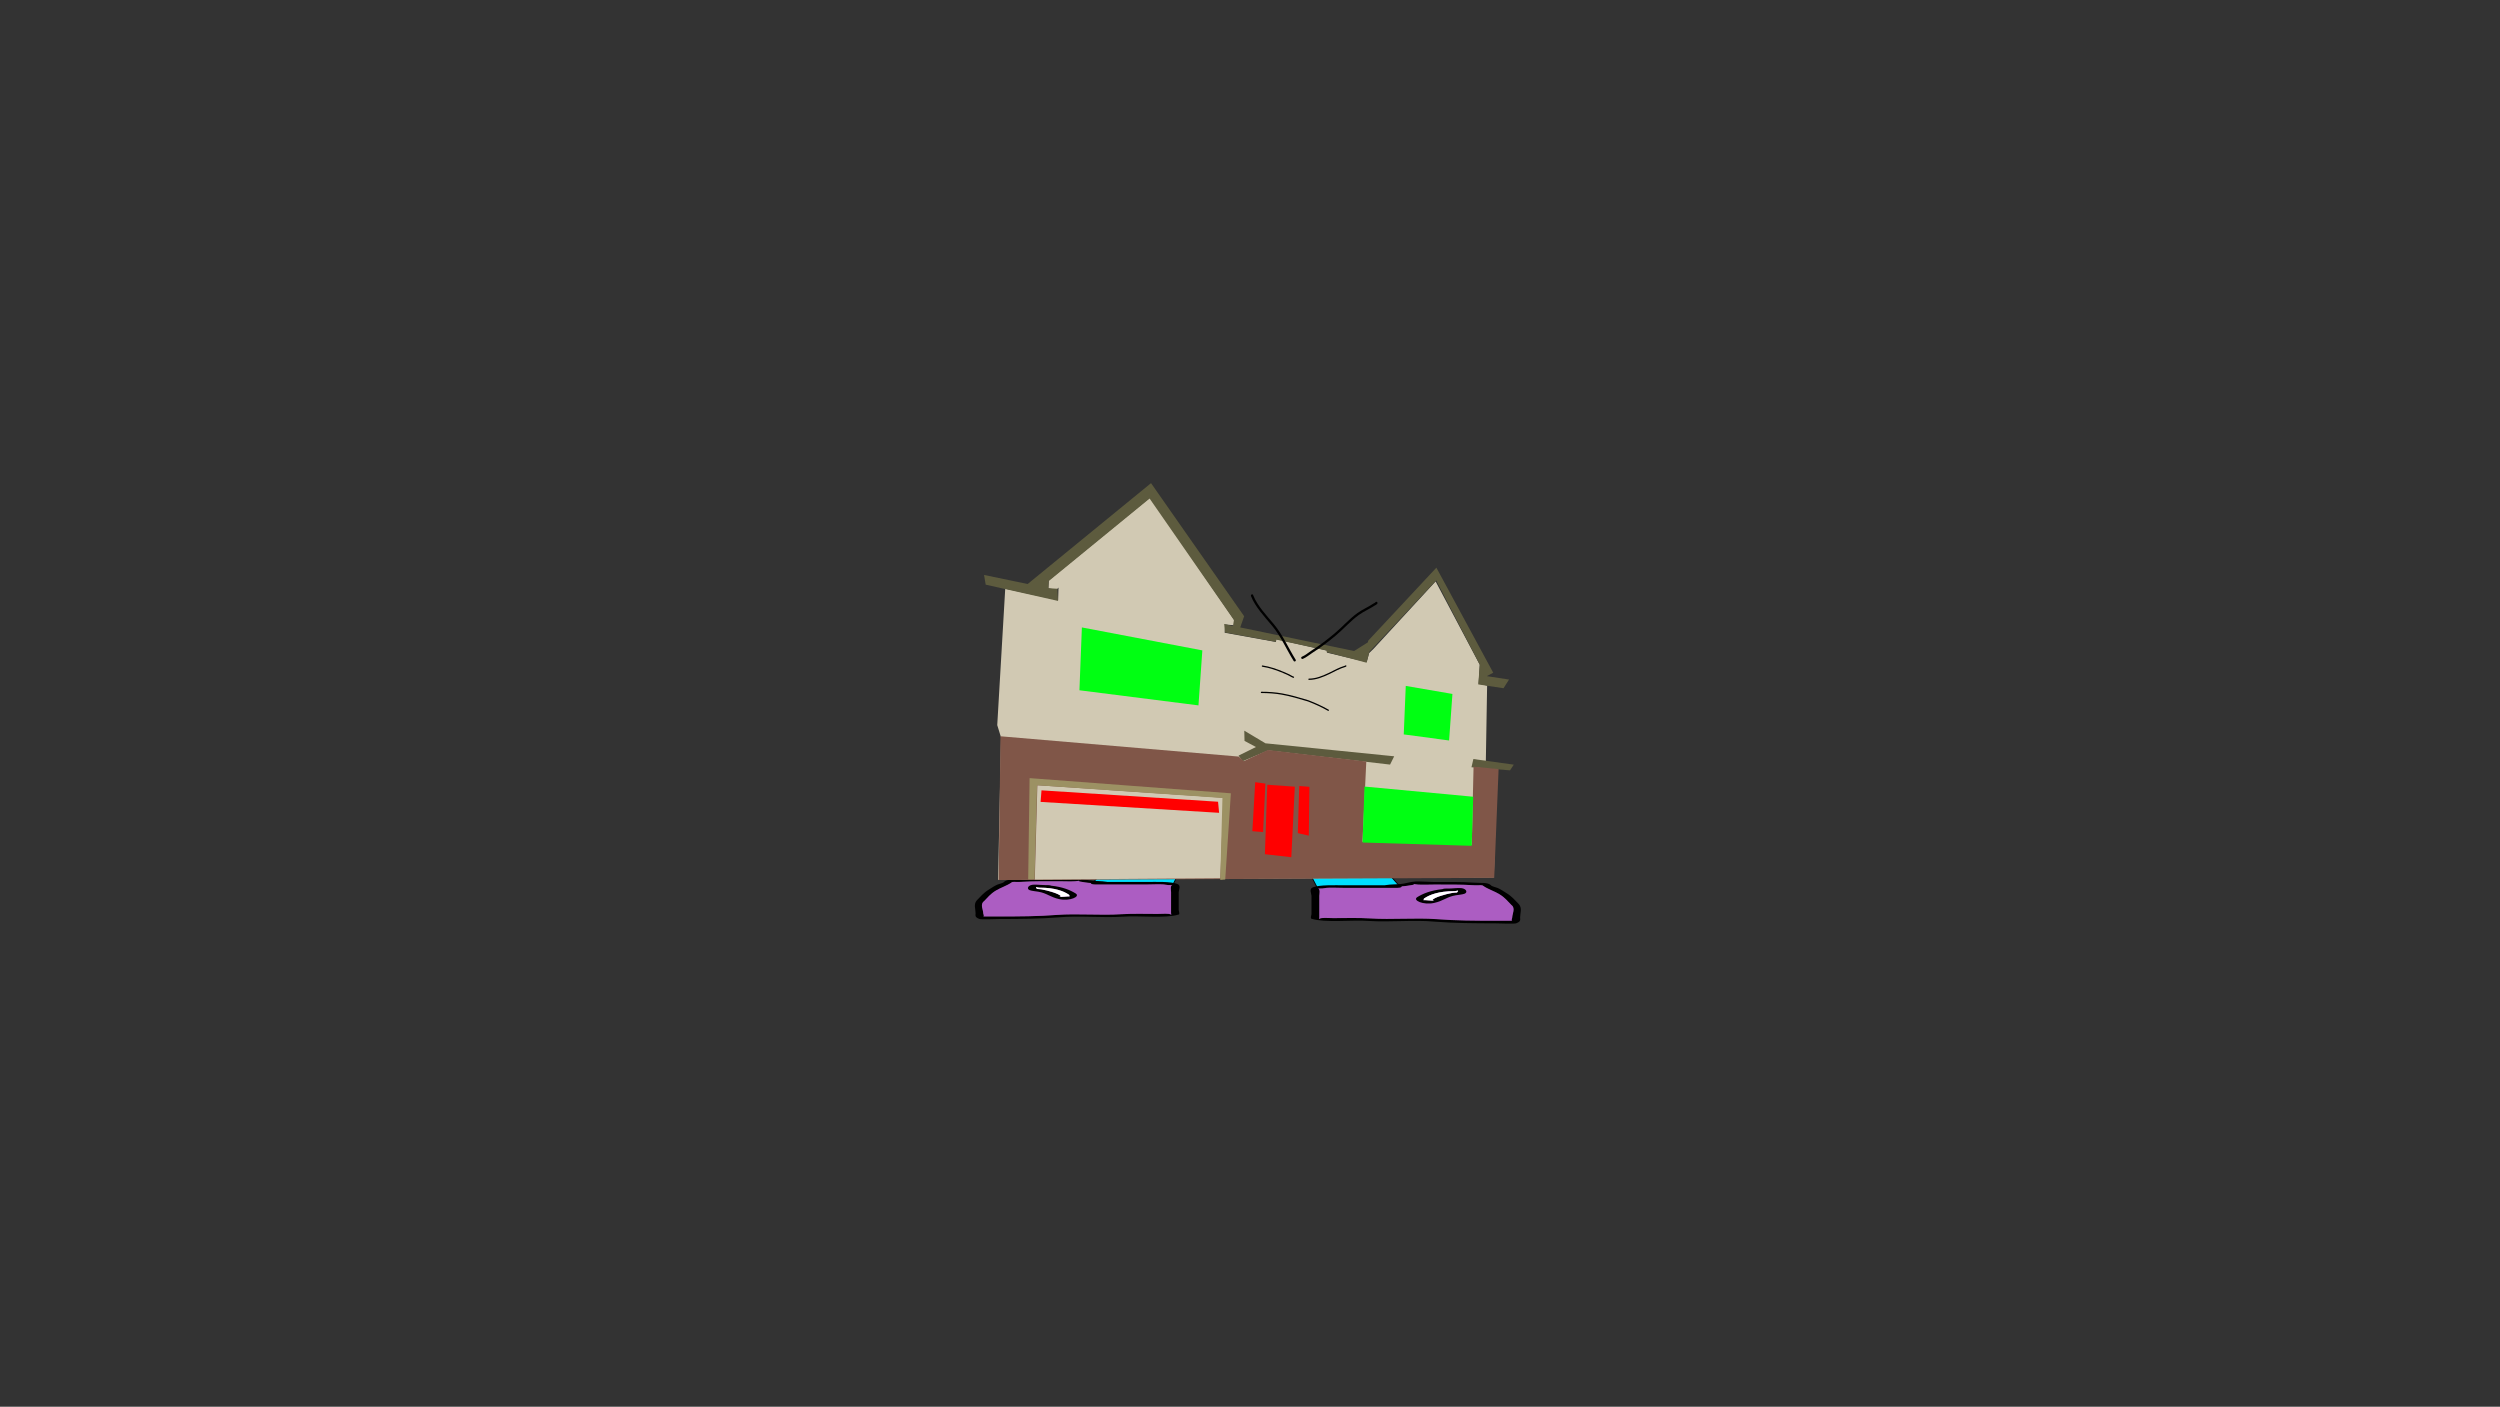 <svg version="1.1" xmlns="http://www.w3.org/2000/svg" xmlns:xlink="http://www.w3.org/1999/xlink" width="2878.25" height="1619.58" viewBox="0,0,2878.25,1619.58"><rect x="0" y="0" width="2878.25" height="1619.58" fill="#333333" stroke="none"/><g transform="translate(1119.125,629.79)"><g data-paper-data="{&quot;isPaintingLayer&quot;:true}" stroke-linejoin="miter" stroke-miterlimit="10" stroke-dasharray="" stroke-dashoffset="0" style="mix-blend-mode: normal"><path d="M-1119.125,989.79v-1619.58h2878.25v1619.58z" fill="none" fill-rule="nonzero" stroke="#000000" stroke-width="0" stroke-linecap="butt"/><path d="M397.238,391.781l-17.649,-33.858l83.831,0.3l30.003,33.559z" data-paper-data="{&quot;index&quot;:null}" fill="#00dfff" fill-rule="nonzero" stroke="#000000" stroke-width="1" stroke-linecap="round"/><path d="M501.397,390.022c-2.269,0.371 -4.499,0.584 -6.708,0.737c0.015,0.057 0.023,0.116 0.023,0.179c0,1.511 -4.619,1.511 -4.619,1.511c-20.401,0 -40.802,0 -61.203,0c-5.25,0 -18.313,-0.686 -22.185,0.218c-2.23,0.521 -3.827,0.469 -6.685,0.537c-0.323,0.008 -0.909,0.024 -1.428,0.034c2.763,0.645 1.428,6.61 1.428,8.277c0,7.052 0,14.104 0,21.156c0,1.259 0,2.519 0,3.778c0,0.504 -0.812,1.939 0,1.511c3.091,-1.628 9.123,-0.753 16.167,-0.756c13.885,-0.006 28.751,-0.492 42.388,0.326c24.903,1.629 51.678,-0.974 76.382,0.842c20.807,1.702 45.713,1.855 67.15,1.855c5.389,0 10.778,0 16.167,0c0.811,0 2.084,-0.036 3.402,-0.075c-1.326,-0.775 0.062,-2.65 0.062,-3.703c0,-3.934 4.031,-10.721 -0.918,-14.256c-4.373,-4.292 -7.14,-8.425 -14.274,-12.706c-5.264,-3.159 -13.458,-5.958 -17.813,-9.096c-2.111,-1.87 -4.002,-0.533 -10.877,-0.966c-15.214,-0.958 -30.474,-0.756 -46.191,-0.756c-5.729,0 -12.924,0.381 -18.477,0c-1.172,-0.08 -3.375,-0.379 -5.026,-0.624c3.02,0.763 -3.871,1.502 -6.766,1.975zM428.889,389.426c15.419,0 30.837,0 46.256,0c0.445,-0.073 0.889,-0.145 1.334,-0.218c5.859,-0.958 11.148,-0.704 16.167,-1.133c6.84,-0.585 10.931,-2.554 17.989,-3.022c4.054,-0.269 15.283,0.596 21.03,0.596c15.583,0 31.149,-0.292 46.191,0.756c8.45,0.588 15.592,-0.559 19.543,2.941c0.583,1.329 5.245,2.16 7.684,3.183c3.727,1.563 6.842,3.878 9.726,5.608c7.149,4.29 10.293,8.702 14.775,13.102c4.006,4.637 1.392,10.388 1.392,15.212c0,2.667 1.285,4.547 -4.619,6.8c-2.059,0.786 -21.079,0 -24.25,0c-22.111,0 -47.946,-0.191 -69.39,-1.945c-23.559,-2.253 -51.602,0.783 -75.953,-0.81c-19.623,-1.446 -49.912,2.406 -65.982,-2.534c-1.591,-0.489 0,-4.484 0,-5.289c0,-7.052 0,-14.104 0,-21.156c0,-2.358 -3.177,-7.987 1.642,-9.743c8.41,-3.064 24.15,-2.347 36.465,-2.347z" data-paper-data="{&quot;index&quot;:null}" fill="#000000" fill-rule="nonzero" stroke="none" stroke-width="1" stroke-linecap="butt"/><path d="M494.625,390.686c2.208,-0.153 4.466,-0.367 6.734,-0.739c2.895,-0.474 9.813,-1.213 6.793,-1.976c1.651,0.245 3.872,0.543 5.044,0.623c5.552,0.381 12.812,0.004 18.541,0.004c15.717,0 31.076,-0.181 46.29,0.777c6.876,0.433 8.78,-0.898 10.892,0.972c4.355,3.137 12.584,5.96 17.847,9.118c7.134,4.281 9.91,8.442 14.283,12.734c4.949,3.535 0.896,10.348 0.896,14.282c0,1.053 -1.397,2.933 -0.071,3.708c-1.318,0.039 -2.593,0.076 -3.404,0.076c-5.389,0 -10.787,0.005 -16.176,0.005c-21.437,0 -46.444,-0.127 -67.251,-1.829c-24.704,-1.815 -51.724,0.773 -76.626,-0.856c-13.637,-0.817 -28.545,-0.349 -42.43,-0.343c-7.044,0.003 -13.082,-0.876 -16.172,0.752c-0.812,0.428 -0.003,-1.01 -0.003,-1.513c0,-1.259 -0.008,-2.525 -0.008,-3.784c0,-7.052 -0.01,-14.146 -0.01,-21.198c0,-1.667 1.35,-7.646 -1.414,-8.292c0.518,-0.01 1.106,-0.027 1.428,-0.035c2.858,-0.068 4.458,-0.019 6.688,-0.54c3.872,-0.904 16.947,-0.225 22.197,-0.225c20.401,0 40.911,-0.03 61.312,-0.03c0,0 4.642,-0.003 4.642,-1.514c0,-0.062 -0.007,-0.122 -0.022,-0.179z" data-paper-data="{&quot;noHover&quot;:false,&quot;origItem&quot;:[&quot;Path&quot;,{&quot;applyMatrix&quot;:true,&quot;segments&quot;:[[[579.60736,595.76373],[0.95609,-0.20262],[0.00646,0.07548]],[[579.61718,596],[0,-0.08208],[0,2]],[[577.61718,598],[0,0],[-8.83333,0]],[[551.11718,598],[8.83333,0],[-2.27308,0]],[[541.51161,598.28885],[1.67648,-1.19621],[-0.96568,0.68904]],[[538.61718,599],[1.23739,-0.09027],[-0.13966,0.01019]],[[537.99901,599.04541],[0.22447,-0.0134],[1.19653,0.85421]],[[538.61718,610],[0,-2.20646],[0,9.33333]],[[538.61718,638],[0,-9.33333],[0,1.66667]],[[538.61718,643],[0,-1.66667],[0,0.66667]],[[538.61718,645],[-0.35177,0.56631],[1.33831,-2.15456]],[[545.61718,644],[-3.04994,0.00386],[6.01206,-0.00761]],[[563.97058,644.43107],[-5.90478,-1.08158],[10.78253,2.15651]],[[597.04254,645.54479],[-10.6965,-2.40266],[9.00888,2.25222]],[[626.11718,648],[-9.28168,0],[2.33333,0]],[[633.11718,648],[-2.33333,0],[0.35109,0]],[[634.59021,647.90091],[-0.5707,0.05184],[-0.57412,-1.02596]],[[634.61718,643],[0,1.39387],[0,-5.20707]],[[634.21982,624.13246],[2.14282,4.67827],[-1.8936,-5.6808]],[[628.03948,607.31672],[3.08887,5.66543],[-2.2791,-4.1802]],[[620.32688,595.27881],[1.8857,4.15235],[-0.91417,-2.47477]],[[615.61718,594],[2.9771,0.57275],[-6.58756,-1.26734]],[[595.61718,593],[6.8054,0],[-2.48058,0]],[[587.61718,593],[2.40395,0.50364],[-0.50743,-0.10631]],[[585.44122,592.1748],[0.71481,0.32365],[1.30749,1.01011]],[[582.51161,594.78885],[1.25365,-0.62682],[-0.98239,0.4912]]],&quot;closed&quot;:true}],&quot;index&quot;:null}" fill="#ac5dc2" fill-rule="nonzero" stroke="none" stroke-width="1" stroke-linecap="butt"/><path d="M559.379,396.226c0,-0.175 -0.064,-0.469 -0.125,-0.757c-0.238,0.117 -0.593,0.217 -1.049,0.302c-1.369,0.455 -3.445,0.455 -3.445,0.455c-17.594,0 -27.756,4.012 -33.976,8.232c-0.732,0.479 -0.667,1.056 -0.667,1.591c0,0.152 -0.045,0.394 -0.093,0.645c0.047,-0.081 0.163,-0.147 0.399,-0.189c1.045,-0.188 10.127,0.962 11.242,0.3c0.335,-0.199 -1.643,-0.236 -1.534,-0.46c1.342,-2.756 15.57,-6.925 22.564,-8.069c1.814,-0.297 3.856,-0.446 5.886,-0.514c-0.794,-0.404 0.799,-1.023 0.799,-1.534zM519.999,406.818c-0.105,0.537 -0.198,1.051 0.118,0.741c0.215,-0.211 -0.096,-0.508 -0.118,-0.741zM512.521,403.106c6.602,-4.072 15.382,-7.784 29.064,-9.245c1.285,-0.657 3.937,-0.657 3.937,-0.657h2.31c5.23,0 7.996,-0.596 13.614,-0.596c7.801,0 9.609,5.075 5.53,6.561c-2.574,0.938 -6.703,1.246 -10.149,1.809c-10.2,1.669 -13.985,6.463 -25.161,8.849c-11.846,2.528 -24.887,-2.962 -19.144,-6.72z" data-paper-data="{&quot;index&quot;:null}" fill="#000000" fill-rule="nonzero" stroke="none" stroke-width="1" stroke-linecap="butt"/><path d="M559.426,395.418c0.061,0.288 0.136,0.586 0.136,0.761c0,0.511 -1.573,1.139 -0.78,1.543c-2.03,0.068 -4.084,0.212 -5.898,0.508c-6.994,1.144 -21.291,5.292 -22.632,8.048c-0.109,0.224 1.649,0.394 1.314,0.593c-1.115,0.662 -10.276,-0.508 -11.321,-0.32c-0.237,0.043 -0.352,0.109 -0.398,0.19c0.049,-0.25 0.085,-0.496 0.085,-0.648c0,-0.535 -0.085,-1.123 0.647,-1.601c6.22,-4.22 16.749,-8.32 34.343,-8.32c0,0 2.086,0.003 3.454,-0.452c0.456,-0.085 0.812,-0.185 1.049,-0.302z" data-paper-data="{&quot;noHover&quot;:false,&quot;origItem&quot;:[&quot;Path&quot;,{&quot;applyMatrix&quot;:true,&quot;segments&quot;:[[[607.563,601.99816],[0.02649,0.38155],[-0.10299,0.15484]],[[607.10872,602.39727],[0.1976,-0.11227],[-0.59254,0.60273]],[[605.61718,603],[0,0],[-7.618,0]],[[590.90604,613.89443],[2.69308,-5.58508],[-0.31682,0.63364]],[[590.61718,616],[0,-0.70843],[0,0.20156]],[[590.57685,616.85325],[0.02106,-0.33136],[0.02013,-0.10671]],[[590.74964,616.60263],[-0.10238,0.05628],[0.45234,-0.24865]],[[595.61718,617],[-0.48256,0.87548],[0.14503,-0.26312]],[[594.95308,616.3906],[-0.04725,0.29671],[0.58086,-3.64773]],[[604.72276,605.71115],[-3.02833,1.51416],[0.78545,-0.39273]],[[607.27135,605.03032],[-0.87898,0.0905],[-0.34365,-0.53523]],[[607.61718,603],[0,0.6759],[0,-0.23192]]],&quot;closed&quot;:true}],&quot;index&quot;:null}" fill="#ffffff" fill-rule="nonzero" stroke="none" stroke-width="1" stroke-linecap="butt"/><path d="M137.99,387.887l29.209,-32.672l81.615,-0.292l-17.182,32.963z" data-paper-data="{&quot;index&quot;:null}" fill="#00dfff" fill-rule="nonzero" stroke="#000000" stroke-width="1" stroke-linecap="round"/><path d="M130.226,386.174c-2.819,-0.461 -9.527,-1.18 -6.587,-1.923c-1.607,0.238 -3.752,0.529 -4.893,0.607c-5.405,0.37 -12.41,0 -17.988,0c-15.302,0 -30.158,-0.197 -44.97,0.736c-6.694,0.421 -8.534,-0.88 -10.59,0.941c-4.24,3.055 -12.217,5.78 -17.342,8.855c-6.945,4.168 -9.639,8.191 -13.897,12.37c-4.818,3.441 -0.893,10.049 -0.893,13.879c0,1.025 1.352,2.85 0.061,3.605c1.283,0.038 2.523,0.073 3.312,0.073c5.247,0 10.493,0 15.74,0c20.87,0 45.118,-0.149 65.375,-1.806c24.051,-1.767 50.118,0.767 74.363,-0.819c13.277,-0.796 27.75,-0.323 41.268,-0.317c6.858,0.003 12.73,-0.849 15.74,0.736c0.791,0.417 0,-0.981 0,-1.471c0,-1.226 0,-2.452 0,-3.678c0,-6.866 0,-13.731 0,-20.597c0,-1.623 -1.3,-7.43 1.39,-8.058c-0.505,-0.01 -1.076,-0.026 -1.39,-0.033c-2.782,-0.066 -4.337,-0.016 -6.508,-0.523c-3.77,-0.88 -16.487,-0.212 -21.598,-0.212c-19.862,0 -39.724,0 -59.586,0c0,0 -4.497,0 -4.497,-1.471c0,-0.06 0.008,-0.118 0.022,-0.174c-2.15,-0.149 -4.321,-0.356 -6.53,-0.717zM200.817,385.593c11.99,0 27.313,-0.698 35.501,2.284c4.692,1.709 1.599,7.19 1.599,9.485c0,6.866 0,13.731 0,20.597c0,0.784 1.549,4.673 0,5.149c-15.645,4.809 -45.133,1.059 -64.238,2.467c-23.707,1.551 -51.009,-1.405 -73.945,0.789c-20.878,1.708 -46.03,1.894 -67.556,1.894c-3.088,0 -21.605,0.765 -23.609,0c-5.748,-2.194 -4.497,-4.024 -4.497,-6.621c0,-4.697 -2.545,-10.295 1.355,-14.81c4.364,-4.283 7.424,-8.579 14.385,-12.755c2.808,-1.685 5.84,-3.938 9.469,-5.46c2.374,-0.996 6.914,-1.805 7.481,-3.099c3.847,-3.407 10.8,-2.291 19.027,-2.864c14.645,-1.019 29.799,-0.736 44.97,-0.736c5.595,0 16.527,-0.842 20.474,-0.58c6.871,0.456 10.854,2.373 17.513,2.942c4.886,0.418 10.036,0.17 15.74,1.103c0.433,0.071 0.866,0.142 1.299,0.212c15.011,0 30.022,0 45.033,0z" data-paper-data="{&quot;index&quot;:null}" fill="#000000" fill-rule="nonzero" stroke="none" stroke-width="1" stroke-linecap="butt"/><path d="M136.819,386.82c-0.015,0.056 -0.022,0.113 -0.022,0.174c0,1.471 4.519,1.474 4.519,1.474c19.862,0 39.83,0.029 59.692,0.029c5.111,0 17.84,-0.661 21.61,0.219c2.171,0.507 3.729,0.459 6.512,0.526c0.314,0.007 0.886,0.024 1.39,0.034c-2.69,0.628 -1.376,6.449 -1.376,8.072c0,6.866 -0.009,13.772 -0.009,20.638c0,1.226 -0.008,2.458 -0.008,3.684c0,0.49 0.788,1.89 -0.003,1.473c-3.009,-1.585 -8.887,-0.73 -15.745,-0.732c-13.518,-0.006 -28.032,-0.462 -41.309,0.334c-24.245,1.586 -50.55,-0.934 -74.601,0.834c-20.257,1.657 -44.603,1.78 -65.473,1.78c-5.247,0 -10.502,-0.005 -15.749,-0.005c-0.789,0 -2.031,-0.036 -3.314,-0.074c1.291,-0.755 -0.069,-2.585 -0.069,-3.61c0,-3.83 -3.946,-10.463 0.872,-13.905c4.258,-4.179 6.96,-8.23 13.906,-12.398c5.125,-3.075 13.136,-5.823 17.376,-8.877c2.056,-1.82 3.91,-0.525 10.604,-0.946c14.812,-0.932 29.765,-0.756 45.067,-0.756c5.578,0 12.645,0.367 18.051,-0.004c1.141,-0.078 3.303,-0.369 4.91,-0.607c-2.94,0.743 3.795,1.463 6.614,1.924c2.209,0.361 4.407,0.57 6.556,0.719z" data-paper-data="{&quot;noHover&quot;:false,&quot;origItem&quot;:[&quot;Path&quot;,{&quot;applyMatrix&quot;:true,&quot;segments&quot;:[[[579.60736,595.76373],[0.95609,-0.20262],[0.00646,0.07548]],[[579.61718,596],[0,-0.08208],[0,2]],[[577.61718,598],[0,0],[-8.83333,0]],[[551.11718,598],[8.83333,0],[-2.27308,0]],[[541.51161,598.28885],[1.67648,-1.19621],[-0.96568,0.68904]],[[538.61718,599],[1.23739,-0.09027],[-0.13966,0.01019]],[[537.99901,599.04541],[0.22447,-0.0134],[1.19653,0.85421]],[[538.61718,610],[0,-2.20646],[0,9.33333]],[[538.61718,638],[0,-9.33333],[0,1.66667]],[[538.61718,643],[0,-1.66667],[0,0.66667]],[[538.61718,645],[-0.35177,0.56631],[1.33831,-2.15456]],[[545.61718,644],[-3.04994,0.00386],[6.01206,-0.00761]],[[563.97058,644.43107],[-5.90478,-1.08158],[10.78253,2.15651]],[[597.04254,645.54479],[-10.6965,-2.40266],[9.00888,2.25222]],[[626.11718,648],[-9.28168,0],[2.33333,0]],[[633.11718,648],[-2.33333,0],[0.35109,0]],[[634.59021,647.90091],[-0.5707,0.05184],[-0.57412,-1.02596]],[[634.61718,643],[0,1.39387],[0,-5.20707]],[[634.21982,624.13246],[2.14282,4.67827],[-1.8936,-5.6808]],[[628.03948,607.31672],[3.08887,5.66543],[-2.2791,-4.1802]],[[620.32688,595.27881],[1.8857,4.15235],[-0.91417,-2.47477]],[[615.61718,594],[2.9771,0.57275],[-6.58756,-1.26734]],[[595.61718,593],[6.8054,0],[-2.48058,0]],[[587.61718,593],[2.40395,0.50364],[-0.50743,-0.10631]],[[585.44122,592.1748],[0.71481,0.32365],[1.30749,1.01011]],[[582.51161,594.78885],[1.25365,-0.62682],[-0.98239,0.4912]]],&quot;closed&quot;:true}],&quot;index&quot;:null}" fill="#ac5dc2" fill-rule="nonzero" stroke="none" stroke-width="1" stroke-linecap="butt"/><path d="M73.776,392.214c0,0.497 1.55,1.1 0.778,1.494c1.976,0.067 3.964,0.212 5.731,0.501c6.809,1.114 20.661,5.173 21.967,7.856c0.106,0.218 -1.819,0.255 -1.493,0.448c1.085,0.644 9.928,-0.475 10.945,-0.292c0.23,0.041 0.343,0.106 0.389,0.184c-0.047,-0.244 -0.091,-0.479 -0.091,-0.628c0,-0.521 0.063,-1.083 -0.649,-1.549c-6.055,-4.108 -15.949,-8.014 -33.078,-8.014c0,0 -2.021,-0 -3.354,-0.443c-0.444,-0.083 -0.79,-0.18 -1.021,-0.294c-0.06,0.281 -0.122,0.566 -0.122,0.737zM112.001,403.248c0.307,0.301 0.216,-0.199 0.114,-0.722c-0.021,0.227 -0.324,0.516 -0.114,0.722zM119.396,398.912c5.592,3.659 -7.105,9.004 -18.638,6.543c-10.881,-2.323 -14.566,-6.99 -24.496,-8.615c-3.355,-0.549 -7.375,-0.848 -9.881,-1.761c-3.971,-1.447 -2.211,-6.388 5.384,-6.388c5.469,0 8.162,0.58 13.254,0.58h2.248c0,0 2.581,0 3.832,0.64c13.321,1.423 21.869,5.037 28.296,9.001z" data-paper-data="{&quot;index&quot;:null}" fill="#000000" fill-rule="nonzero" stroke="none" stroke-width="1" stroke-linecap="butt"/><path d="M73.731,391.428c0.232,0.114 0.577,0.211 1.022,0.294c1.332,0.443 3.363,0.44 3.363,0.44c17.129,0 27.38,3.992 33.435,8.1c0.712,0.466 0.63,1.038 0.63,1.559c0,0.148 0.035,0.387 0.082,0.631c-0.045,-0.079 -0.157,-0.143 -0.387,-0.185c-1.017,-0.183 -9.936,0.956 -11.021,0.312c-0.326,-0.194 1.386,-0.359 1.28,-0.578c-1.306,-2.683 -15.225,-6.721 -22.034,-7.835c-1.766,-0.289 -3.766,-0.428 -5.742,-0.495c0.773,-0.394 -0.759,-1.005 -0.759,-1.503c0,-0.171 0.073,-0.46 0.132,-0.741z" data-paper-data="{&quot;noHover&quot;:false,&quot;origItem&quot;:[&quot;Path&quot;,{&quot;applyMatrix&quot;:true,&quot;segments&quot;:[[[607.563,601.99816],[0.02649,0.38155],[-0.10299,0.15484]],[[607.10872,602.39727],[0.1976,-0.11227],[-0.59254,0.60273]],[[605.61718,603],[0,0],[-7.618,0]],[[590.90604,613.89443],[2.69308,-5.58508],[-0.31682,0.63364]],[[590.61718,616],[0,-0.70843],[0,0.20156]],[[590.57685,616.85325],[0.02106,-0.33136],[0.02013,-0.10671]],[[590.74964,616.60263],[-0.10238,0.05628],[0.45234,-0.24865]],[[595.61718,617],[-0.48256,0.87548],[0.14503,-0.26312]],[[594.95308,616.3906],[-0.04725,0.29671],[0.58086,-3.64773]],[[604.72276,605.71115],[-3.02833,1.51416],[0.78545,-0.39273]],[[607.27135,605.03032],[-0.87898,0.0905],[-0.34365,-0.53523]],[[607.61718,603],[0,0.6759],[0,-0.23192]]],&quot;closed&quot;:true}],&quot;index&quot;:null}" fill="#ffffff" fill-rule="nonzero" stroke="none" stroke-width="1" stroke-linecap="butt"/><path d="M384.665,299.19l-6.052,-0.65z" data-paper-data="{&quot;index&quot;:null}" fill="#9c8128" fill-rule="evenodd" stroke="none" stroke-width="1" stroke-linecap="butt"/><path d="M277.978,258.294l15.761,0.25l-0.041,1.35l0.034,-1.125z" data-paper-data="{&quot;index&quot;:null}" fill="#e7883d" fill-rule="evenodd" stroke="none" stroke-width="1" stroke-linecap="butt"/><path d="M604.455,255.936l-3.755,124.434l-570.716,2.796l3.36,-164.003l-4.34,-14.111l9.188,-157.075l60.92,13.276l0.441,-14.602l-2.299,2.472l-9.485,-1.557l0.595,-9.196l116.625,-95.441l96.479,140.485l0.434,6.685l-10.456,-0.951l-0.605,9.513l59.013,10.677l0.413,-3.165l58.698,13.209l-0.384,2.212l45.741,10.912l2.856,-10.399l5.073,-4.931l71.446,-77.593l50.802,95.897l-1.296,21.884l9.783,2.202l-1.608,95.427z" fill="#d1c9b3" fill-rule="nonzero" stroke="#000000" stroke-width="0" stroke-linecap="round"/><path d="M577.171,244.083l46.51,6.487l-4.328,6.542l-44.374,-3.563z" fill="#5d5b3e" fill-rule="nonzero" stroke="#000000" stroke-width="0" stroke-linecap="round"/><path d="M481.263,250.482l-140.26,-16.306l-29.606,12.451l-4.57,-6.492l19.997,-9.882l-13.131,-7.068l-0.28,-11.764l24.343,14.555l148.243,14.958z" fill="#5d5b3e" fill-rule="nonzero" stroke="#000000" stroke-width="0" stroke-linecap="round"/><path d="M601.163,380.833l-570.55,2.563l2.134,-165.51l274.205,23.365l5.878,5.261l27.711,-12.826l113.345,13.269l-4.374,92.326l125.793,3.478l2.076,-89.853l28.829,2.776z" fill="#805648" fill-rule="nonzero" stroke="#000000" stroke-width="0" stroke-linecap="round"/><path d="M575.268,343.99l-125.704,-3.793l2.262,-64.43l125.147,11.719z" fill="#00ff12" fill-rule="nonzero" stroke="#000000" stroke-width="0" stroke-linecap="round"/><path d="M584.576,135.545l-50.21,-97.07l-76.904,82.115l-3.24,12.611l-46.02,-12.191l0.057,-1.905l-58.082,-12.555l-0.394,2.53l-58.537,-10.662l-0.973,-9.879l10.091,2.529l1.163,-6.955l-97.131,-139.949l-116.135,95.011l-0.249,8.253l10.148,0.624l0.848,14.005l-83.314,-18.718l-1.887,-11.177l50.204,10.411l142.032,-116.132l107.215,153.241l-4.519,12.89l131.116,27.15l15.87,-10.006l0.375,-1.895l78.472,-84.053l65.455,120.962l-7.426,3.906l25.616,3.95l-6.338,9.976l-29.099,-4.373z" fill="#5d5b3e" fill-rule="nonzero" stroke="#000000" stroke-width="0" stroke-linecap="round"/><path d="M497.006,215.749l2.321,-55.849l53.734,9.247l-3.841,53.579z" fill="#00ff12" fill-rule="nonzero" stroke="#000000" stroke-width="0" stroke-linecap="round"/><path d="M123.626,164.926l2.819,-72.356l138.683,26.425l-4.453,63.331z" fill="#00ff12" fill-rule="nonzero" stroke="#000000" stroke-width="0" stroke-linecap="round"/><path d="M72.251,382.844l2.958,-108.572l214.346,14.411l-3.749,92.662z" fill="#d1c9b3" fill-rule="nonzero" stroke="#000000" stroke-width="0" stroke-linecap="round"/><path d="M288.277,288.961l-213.384,-14.699l-2.949,108.255l-7.311,0.097l1.611,-116.556l231.729,17.477l-6.49,99.252l-5.733,0.462z" fill="#9c9163" fill-rule="nonzero" stroke="#000000" stroke-width="0" stroke-linecap="round"/><path d="M284.426,306.002l-205.506,-12.555l1.037,-13.313l203.265,13.123z" fill="#ff0000" fill-rule="nonzero" stroke="#000000" stroke-width="0" stroke-linecap="round"/><path d="M337.16,353.663l2.731,-79.984l31.705,2.228l-4.039,81.215z" fill="#ff0000" fill-rule="nonzero" stroke="#000000" stroke-width="0" stroke-linecap="round"/><path d="M375.066,329.389l1.638,-54.281l11.726,0.989l-0.743,56.215z" fill="#ff0000" fill-rule="nonzero" stroke="#000000" stroke-width="0" stroke-linecap="round"/><path d="M322.709,327.174l3.292,-56.455l11.707,1.624l-2.638,55.84z" fill="#ff0000" fill-rule="nonzero" stroke="#2e5677" stroke-width="0" stroke-linecap="round"/><path d="M322.459,54.469c1.18,0.036 1.3,1.07 1.311,1.333c4.811,12.036 15.467,23.197 23.722,33.062c10.334,12.375 16.615,27.316 25.057,40.847c0,0 0.717,1.148 -0.432,1.865c-1.148,0.717 -1.865,-0.432 -1.865,-0.432c-8.371,-13.417 -14.571,-28.286 -24.837,-40.543c-8.513,-10.187 -19.367,-21.632 -24.264,-34.058l-0.087,-0.762c0,0 0.041,-1.353 1.394,-1.312z" fill="#000000" fill-rule="nonzero" stroke="none" stroke-width="0.5" stroke-linecap="butt"/><path d="M466.465,63.499c0.928,0.986 -0.058,1.913 -0.058,1.913l-1.218,1.082c-0.452,0.242 -0.904,0.483 -1.356,0.725c-5.927,3.963 -12.672,6.774 -18.498,10.955c-9.501,6.819 -17.24,15.872 -26.171,23.358c-8.768,7.347 -17.523,14.008 -27.171,20.165c-3.697,2.359 -7.144,5.416 -11.19,7.091c0,0 -1.253,0.512 -1.765,-0.741c-0.512,-1.253 0.741,-1.765 0.741,-1.765c3.877,-1.562 7.226,-4.612 10.758,-6.867c9.551,-6.097 18.209,-12.685 26.889,-19.958c8.988,-7.528 16.771,-16.622 26.331,-23.483c5.887,-4.225 12.7,-7.065 18.682,-11.076c0.491,-0.263 0.981,-0.527 1.472,-0.79l0.641,-0.667c0,0 0.986,-0.928 1.913,0.058z" fill="#000000" fill-rule="nonzero" stroke="none" stroke-width="0.5" stroke-linecap="butt"/><path d="M370.716,150.132c-0.263,0.702 -0.966,0.439 -0.966,0.439l-1.174,-0.443c-3.35,-1.994 -6.728,-3.483 -10.324,-4.992c-7.483,-3.142 -15.993,-6.152 -24.035,-7.3c0,0 -0.742,-0.106 -0.636,-0.849c0.106,-0.742 0.849,-0.636 0.849,-0.636c8.171,1.168 16.798,4.213 24.403,7.402c3.615,1.517 7.039,2.992 10.395,5.024l1.048,0.39c0,0 0.702,0.263 0.439,0.966z" fill="#000000" fill-rule="nonzero" stroke="none" stroke-width="0.5" stroke-linecap="butt"/><path d="M430.942,136.596c0.358,0.659 -0.302,1.017 -0.302,1.017l-0.846,0.454c-6.233,1.793 -12.366,5.181 -18.16,8.075c-7.574,3.535 -15.174,6.827 -23.707,6.838c0,0 -0.75,0 -0.75,-0.75c0,-0.75 0.75,-0.75 0.75,-0.75c8.299,0.012 15.695,-3.255 23.055,-6.689c5.805,-2.9 11.991,-6.345 18.246,-8.113l0.697,-0.383c0,0 0.659,-0.358 1.017,0.302z" fill="#000000" fill-rule="nonzero" stroke="none" stroke-width="0.5" stroke-linecap="butt"/><path d="M332.463,167.366c0,-0.75 0.75,-0.75 0.75,-0.75h0.139c7.731,0 16.004,0.557 23.611,1.927c10.211,1.839 20.308,4.852 30.236,7.834c8.091,3.112 15.822,6.609 23.321,10.89c0,0 0.651,0.372 0.279,1.023c-0.372,0.651 -1.023,0.279 -1.023,0.279c-7.415,-4.241 -15.062,-7.685 -23.062,-10.773c-9.859,-2.954 -19.879,-5.951 -30.016,-7.777c-7.521,-1.354 -15.701,-1.904 -23.345,-1.904h-0.139c0,0 -0.75,0 -0.75,-0.75z" fill="#000000" fill-rule="nonzero" stroke="none" stroke-width="0.5" stroke-linecap="butt"/></g></g></svg>